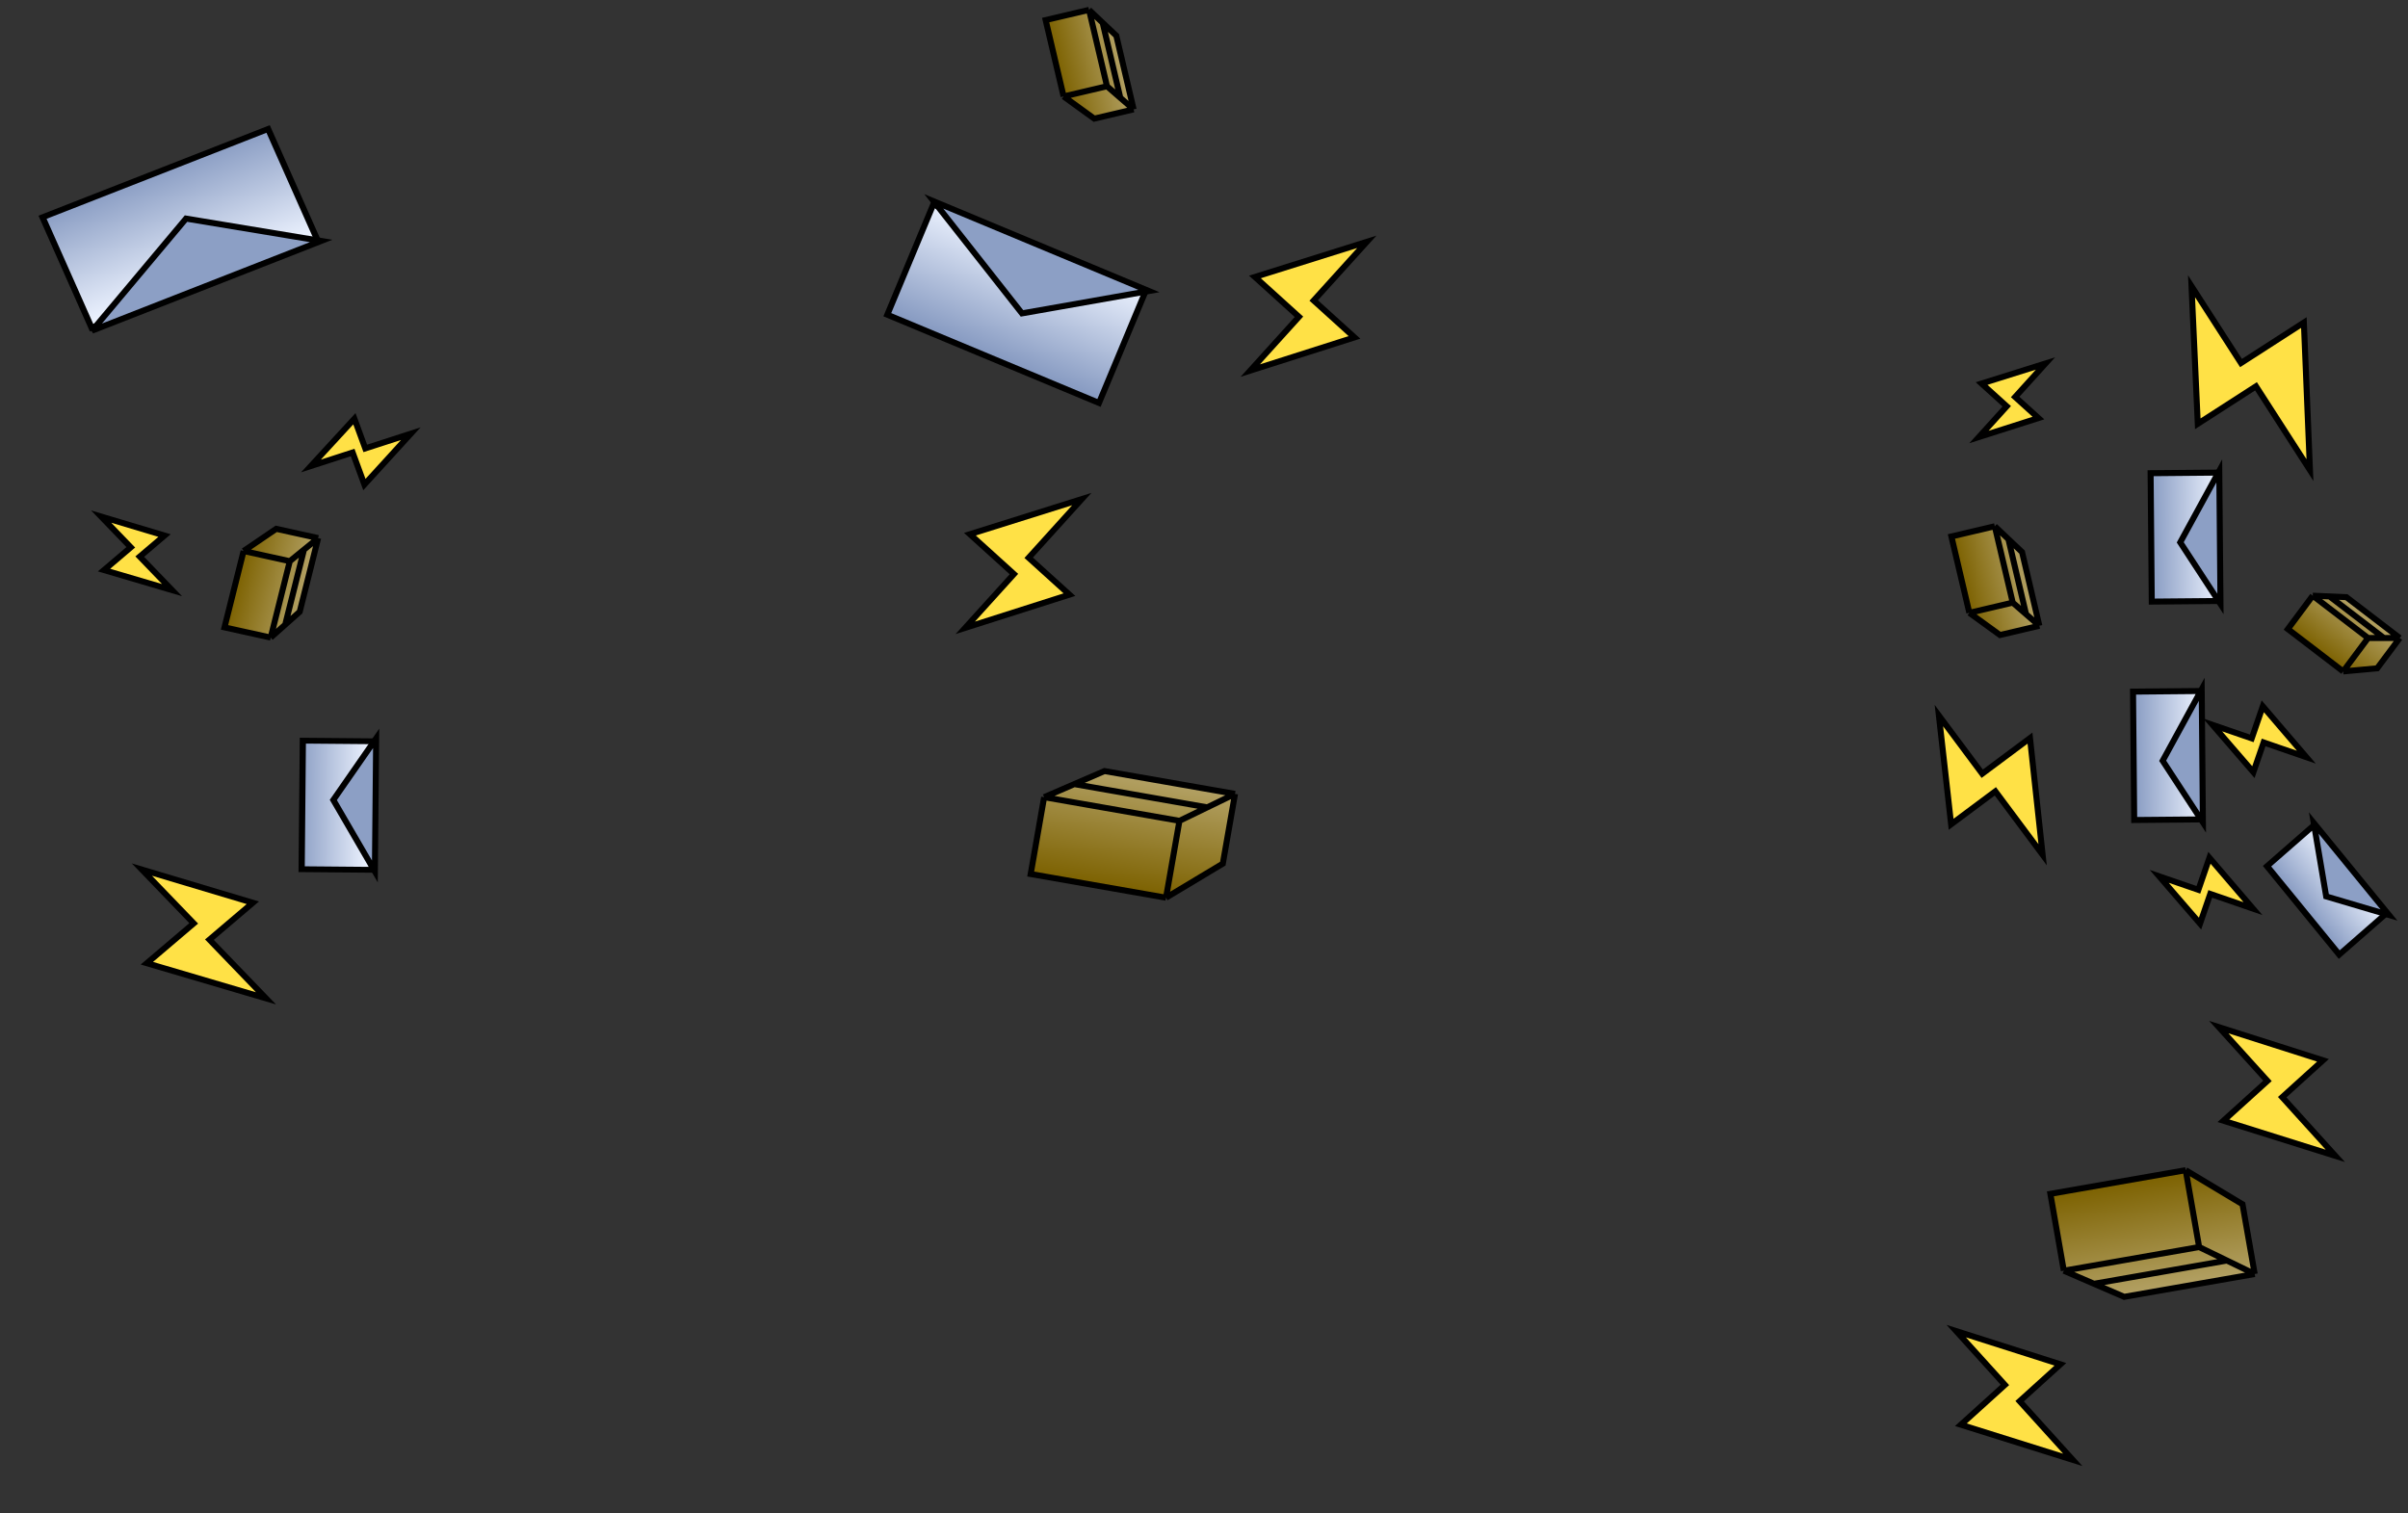 <svg width="401" height="252" viewBox="0 0 401 252" fill="none" xmlns="http://www.w3.org/2000/svg">
<rect x="0" y="0" width="401" height="252" fill="#333333" stroke="none"/>
<rect x="0.278" y="-0.633" width="39.42" height="20.62" transform="matrix(0.953 -0.373 -0.396 -0.892 14.732 54.116)" fill="url(#paint0_linear)" stroke="black"/>
<path d="M53.482 40.129L30.98 36.405L15.337 55.067L53.482 40.129Z" fill="#8C9FC5" stroke="black"/>
<path d="M24.456 160.421L44.295 166.273L34.877 156.5L42.104 150.356L23.628 144.826L32.261 153.785L24.456 160.421Z" fill="#FFE146" stroke="black"/>
<path d="M17.323 94.944L28.653 98.286L23.274 92.705L27.401 89.196L16.849 86.038L21.78 91.154L17.323 94.944Z" fill="#FFE146" stroke="black"/>
<rect x="-0.511" y="-0.489" width="22.114" height="11.332" transform="matrix(0.009 -0.968 -1.031 -0.009 61.417 144.366)" fill="url(#paint1_linear)" stroke="black"/>
<path d="M62.641 122.97L55.507 133.234L62.429 145.14L62.641 122.97Z" fill="#8C9FC5" stroke="black"/>
<path d="M40.567 91.771L37.385 104.489L45.077 106.188L47.495 104.037L49.912 101.887L52.982 89.617L46.002 88.076L40.567 91.771Z" fill="url(#paint2_linear)"/>
<path d="M45.077 106.188L48.26 93.469M45.077 106.188L37.385 104.489L40.567 91.771M45.077 106.188L47.495 104.037M48.26 93.469L40.567 91.771M48.26 93.469L50.621 91.543M40.567 91.771L46.002 88.076L52.982 89.617M52.982 89.617L49.912 101.887L47.495 104.037M52.982 89.617L50.621 91.543M50.621 91.543L47.495 104.037" stroke="black"/>
<path d="M60.682 80.702L68.408 72.23L60.829 74.682L59.017 69.738L51.778 77.61L58.724 75.363L60.682 80.702Z" fill="#FFE146" stroke="black"/>
<rect x="155.421" y="34.042" width="38.192" height="19.903" transform="rotate(22.631 155.421 34.042)" fill="url(#paint3_linear)" stroke="black"/>
<path d="M191.328 48.469L170.191 52.194L155.498 33.532L191.328 48.469Z" fill="#8C9FC5" stroke="black"/>
<path d="M161.517 88.972L180.151 83.12L171.305 92.893L178.093 99.037L160.739 104.566L168.848 95.608L161.517 88.972Z" fill="#FFE146" stroke="black"/>
<path d="M194.173 149.511L171.639 145.57L173.878 132.768L178.903 130.593L183.928 128.417L205.667 132.219L203.635 143.836L194.173 149.511Z" fill="url(#paint4_linear)"/>
<path d="M173.878 132.768L196.412 136.709M173.878 132.768L171.639 145.57L194.173 149.511M173.878 132.768L178.903 130.593M196.412 136.709L194.173 149.511M196.412 136.709L201.039 134.464M194.173 149.511L203.635 143.836L205.667 132.219M205.667 132.219L183.928 128.417L178.903 130.593M205.667 132.219L201.039 134.464M201.039 134.464L178.903 130.593" stroke="black"/>
<path d="M208.982 46.126L227.616 40.274L218.77 50.047L225.558 56.191L208.204 61.721L216.313 52.762L208.982 46.126Z" fill="#FFE146" stroke="black"/>
<rect x="-0.075" y="0.715" width="19.425" height="9.87" transform="matrix(0.619 0.758 -0.769 0.672 385.71 137.205)" fill="url(#paint5_linear)" stroke="black"/>
<path d="M397.832 152.39L387.374 149.297L385.308 137.061L397.832 152.39Z" fill="#8C9FC5" stroke="black"/>
<path d="M390.206 111.824L380.994 104.772L385.139 99.21L387.941 99.333L390.743 99.456L399.63 106.259L395.869 111.306L390.206 111.824Z" fill="url(#paint6_linear)"/>
<path d="M385.139 99.21L394.351 106.262M385.139 99.21L380.994 104.772L390.206 111.824M385.139 99.21L387.941 99.333M394.351 106.262L390.206 111.824M394.351 106.262L396.991 106.261M390.206 111.824L395.869 111.306L399.63 106.259M399.63 106.259L390.743 99.456L387.941 99.333M399.63 106.259L396.991 106.261M396.991 106.261L387.941 99.333" stroke="black"/>
<path d="M329.99 63.879L340.632 60.537L335.58 66.118L339.457 69.627L329.545 72.785L334.177 67.669L329.99 63.879Z" fill="#FFE146" stroke="black"/>
<rect x="369.075" y="78.714" width="21.384" height="10.938" transform="rotate(89.484 369.075 78.714)" fill="url(#paint7_linear)" stroke="black"/>
<path d="M369.772 100.592L363.071 90.329L369.572 78.423L369.772 100.592Z" fill="#8C9FC5" stroke="black"/>
<path d="M327.952 102.066L324.962 89.347L332.188 87.649L334.459 89.799L336.729 91.95L339.613 104.219L333.056 105.761L327.952 102.066Z" fill="url(#paint8_linear)"/>
<path d="M332.188 87.649L335.178 100.367M332.188 87.649L324.962 89.347L327.952 102.066M332.188 87.649L334.459 89.799M335.178 100.367L327.952 102.066M335.178 100.367L337.395 102.293M327.952 102.066L333.056 105.761L339.613 104.219M339.613 104.219L336.729 91.95L334.459 89.799M339.613 104.219L337.395 102.293M337.395 102.293L334.459 89.799" stroke="black"/>
<path d="M376.818 117.633L384.074 126.105L376.956 123.654L375.253 128.598L368.454 120.726L374.979 122.973L376.818 117.633Z" fill="#FFE146" stroke="black"/>
<path d="M338.051 122.932L340.155 142.357L332.283 131.795L324.917 137.285L322.88 119.179L330.096 128.861L338.051 122.932Z" fill="#FFE146" stroke="black"/>
<rect x="366.148" y="115.09" width="21.384" height="10.938" transform="rotate(89.484 366.148 115.09)" fill="url(#paint9_linear)" stroke="black"/>
<path d="M366.846 136.968L360.145 126.705L366.646 114.799L366.846 136.968Z" fill="#8C9FC5" stroke="black"/>
<path d="M177.12 16.062L174.13 3.343L181.356 1.645L183.626 3.795L185.897 5.946L188.781 18.215L182.224 19.757L177.12 16.062Z" fill="url(#paint10_linear)"/>
<path d="M181.356 1.645L184.346 14.363M181.356 1.645L174.13 3.343L177.12 16.062M181.356 1.645L183.626 3.795M184.346 14.363L177.12 16.062M184.346 14.363L186.563 16.289M177.12 16.062L182.224 19.757L188.781 18.215M188.781 18.215L185.897 5.946L183.626 3.795M188.781 18.215L186.563 16.289M186.563 16.289L183.626 3.795" stroke="black"/>
<path d="M367.932 142.861L375.189 151.333L368.07 148.881L366.368 153.825L359.568 145.953L366.093 148.2L367.932 142.861Z" fill="#FFE146" stroke="black"/>
<path d="M383.658 53.721L384.674 78.295L375.686 64.34L365.993 70.582L364.951 47.67L373.19 60.463L383.658 53.721Z" fill="#FFE146" stroke="black"/>
<path d="M326.541 237.287L345.176 243.139L336.33 233.366L343.117 227.222L325.763 221.693L333.872 230.651L326.541 237.287Z" fill="#FFE146" stroke="black"/>
<path d="M370.265 186.657L388.899 192.509L380.053 182.736L386.841 176.592L369.487 171.063L377.596 180.021L370.265 186.657Z" fill="#FFE146" stroke="black"/>
<path d="M363.981 194.892L341.446 198.833L343.685 211.635L348.71 213.81L353.735 215.986L375.474 212.184L373.443 200.567L363.981 194.892Z" fill="url(#paint11_linear)"/>
<path d="M343.685 211.635L366.22 207.694M343.685 211.635L341.446 198.833L363.981 194.892M343.685 211.635L348.71 213.81M366.22 207.694L363.981 194.892M366.22 207.694L370.847 209.939M363.981 194.892L373.443 200.567L375.474 212.184M375.474 212.184L353.735 215.986L348.71 213.81M375.474 212.184L370.847 209.939M370.847 209.939L348.71 213.81" stroke="black"/>
<defs>
<linearGradient id="paint0_linear" x1="20.21" y1="0" x2="20.21" y2="21.62" gradientUnits="userSpaceOnUse">
<stop stop-color="#EDF3FF"/>
<stop offset="1" stop-color="#8397BF"/>
</linearGradient>
<linearGradient id="paint1_linear" x1="11.557" y1="0" x2="11.557" y2="12.332" gradientUnits="userSpaceOnUse">
<stop stop-color="#EDF3FF"/>
<stop offset="1" stop-color="#8397BF"/>
</linearGradient>
<linearGradient id="paint2_linear" x1="50.81" y1="98.296" x2="39.634" y2="95.499" gradientUnits="userSpaceOnUse">
<stop stop-color="#B3A164"/>
<stop offset="1" stop-color="#7C6100"/>
</linearGradient>
<linearGradient id="paint3_linear" x1="174.749" y1="33.388" x2="174.749" y2="54.291" gradientUnits="userSpaceOnUse">
<stop stop-color="#EDF3FF"/>
<stop offset="1" stop-color="#8397BF"/>
</linearGradient>
<linearGradient id="paint4_linear" x1="190.29" y1="129.53" x2="187.015" y2="148.259" gradientUnits="userSpaceOnUse">
<stop stop-color="#B3A164"/>
<stop offset="1" stop-color="#7C6100"/>
</linearGradient>
<linearGradient id="paint5_linear" x1="10.213" y1="0" x2="10.213" y2="10.87" gradientUnits="userSpaceOnUse">
<stop stop-color="#EDF3FF"/>
<stop offset="1" stop-color="#8397BF"/>
</linearGradient>
<linearGradient id="paint6_linear" x1="393.344" y1="101.447" x2="387.176" y2="109.504" gradientUnits="userSpaceOnUse">
<stop stop-color="#B3A164"/>
<stop offset="1" stop-color="#7C6100"/>
</linearGradient>
<linearGradient id="paint7_linear" x1="380.762" y1="78.21" x2="380.762" y2="90.147" gradientUnits="userSpaceOnUse">
<stop stop-color="#EDF3FF"/>
<stop offset="1" stop-color="#8397BF"/>
</linearGradient>
<linearGradient id="paint8_linear" x1="337.573" y1="95.541" x2="327.002" y2="98.026" gradientUnits="userSpaceOnUse">
<stop stop-color="#B3A164"/>
<stop offset="1" stop-color="#7C6100"/>
</linearGradient>
<linearGradient id="paint9_linear" x1="377.835" y1="114.585" x2="377.835" y2="126.523" gradientUnits="userSpaceOnUse">
<stop stop-color="#EDF3FF"/>
<stop offset="1" stop-color="#8397BF"/>
</linearGradient>
<linearGradient id="paint10_linear" x1="186.741" y1="9.537" x2="176.17" y2="12.022" gradientUnits="userSpaceOnUse">
<stop stop-color="#B3A164"/>
<stop offset="1" stop-color="#7C6100"/>
</linearGradient>
<linearGradient id="paint11_linear" x1="360.098" y1="214.873" x2="356.823" y2="196.144" gradientUnits="userSpaceOnUse">
<stop stop-color="#B3A164"/>
<stop offset="1" stop-color="#7C6100"/>
</linearGradient>
</defs>
</svg>

